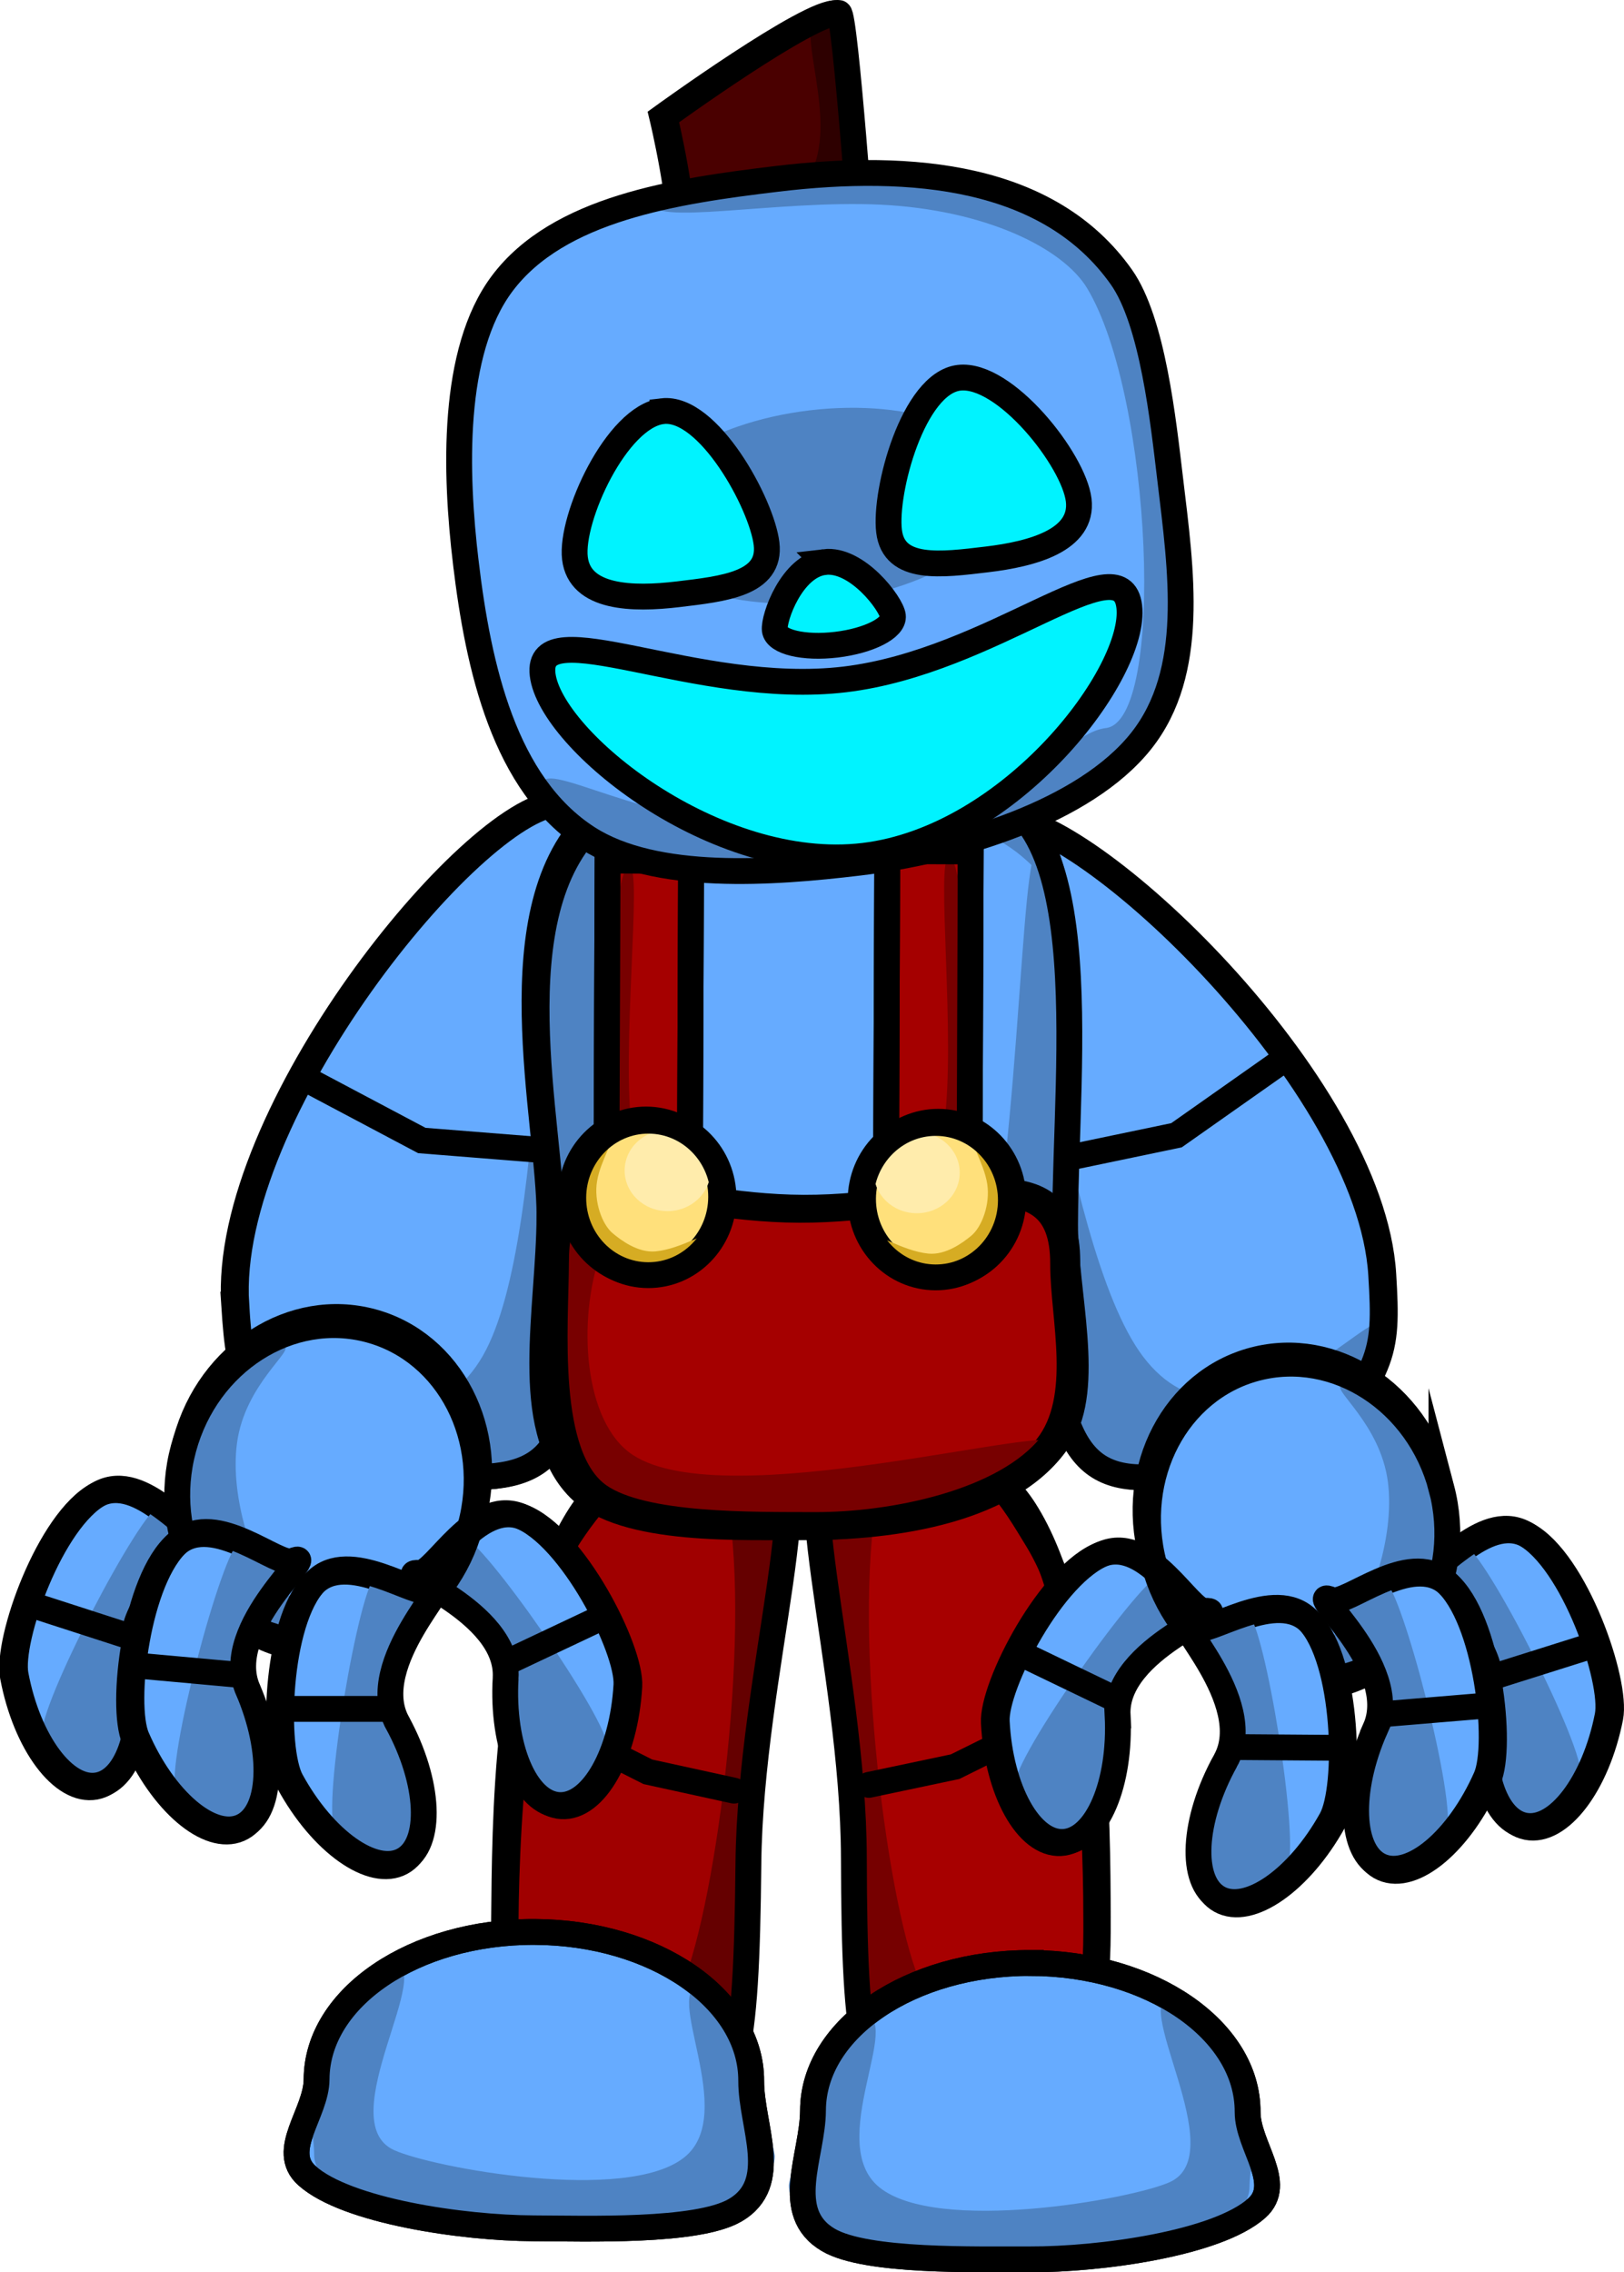 <svg version="1.1" xmlns="http://www.w3.org/2000/svg" xmlns:xlink="http://www.w3.org/1999/xlink" width="251.448" height="351.769" viewBox="0,0,251.448,351.769"><g transform="translate(-115.819,-2.35)"><g data-paper-data="{&quot;isPaintingLayer&quot;:true}" fill-rule="nonzero" stroke-width="4" stroke-linejoin="miter" stroke-miterlimit="10" stroke-dasharray="" stroke-dashoffset="0" style="mix-blend-mode: normal"><g data-paper-data="{&quot;index&quot;:null}"><path d="M285.793,299.125c0.016,6.462 -0.09,10.071 -1.458,13.995c-4.917,14.106 -17.799,15.291 -25.193,15.353c-9.451,0.079 -10.806,-8.821 -10.881,-38.507c-0.075,-29.686 -11.49,-64.549 -2.039,-64.628c3.59,-0.03 15.934,-0.615 24.117,6.749c2.075,1.867 4.345,5.759 6.04,8.527c9.219,15.06 9.374,42.959 9.413,58.51z" fill="#a70000" stroke="#000000" stroke-linecap="butt"/><path d="M285.11,307.183c0.022,8.649 -14.775,20.81 -24.679,20.893c-9.904,0.083 -11.166,-11.945 -11.188,-20.594c-0.011,-4.468 0.709,-21.378 -1.77,-40.771c-2.32,-18.15 -8.026,-38.996 -3.238,-39.036c1.269,-0.011 25.864,-1.617 26.789,5.267c0.522,3.881 -18.308,-4.531 -19.324,0.933c-4.011,21.575 1.711,65.212 6.869,75.892c9.307,19.273 26.529,-7.035 26.541,-2.585z" fill="#760000" stroke="none" stroke-linecap="butt"/><path d="M285.558,299.127c0.016,6.462 -0.09,10.071 -1.458,13.995c-4.917,14.106 -17.799,15.291 -25.193,15.353c-9.451,0.079 -10.806,-8.821 -10.881,-38.507c-0.075,-29.686 -11.49,-64.549 -2.039,-64.628c4.259,-0.036 20.494,-1.717 28.49,10.846c9.748,15.316 11.04,46.632 11.081,62.941z" fill="none" stroke="#000000" stroke-linecap="butt"/><path d="M282.175,266.691l-18.477,9.157l-13.355,2.818" fill="none" stroke="#000000" stroke-linecap="round"/></g><g><path d="M193.863,299.756c0.154,-15.55 0.193,-43.772 9.523,-58.763c1.715,-2.756 4.336,-6.307 6.425,-8.158c8.237,-7.303 20.577,-6.628 24.166,-6.571c9.45,0.149 -2.221,34.927 -2.516,64.611c-0.294,29.685 -1.714,38.574 -11.165,38.426c-7.393,-0.116 -20.266,-1.396 -25.079,-15.538c-1.339,-3.935 -1.418,-7.544 -1.354,-14.006z" fill="#a00000" stroke="#000000" stroke-linecap="butt"/><path d="M221.007,310.599c5.236,-10.642 11.28,-54.236 7.429,-75.839c-0.975,-5.472 -19.867,2.801 -19.317,-1.076c0.976,-6.878 25.558,-5.09 26.827,-5.07c4.788,0.075 -1.072,20.879 -3.526,39.011c-2.622,19.374 -2.026,36.289 -2.07,40.757c-0.086,8.648 -1.436,20.666 -11.339,20.511c-9.904,-0.156 -24.61,-12.426 -24.525,-21.075c0.044,-4.45 17.072,21.984 26.521,2.78z" fill="#650000" stroke="none" stroke-linecap="butt"/><path d="M194.097,299.759c0.162,-16.308 1.685,-47.614 11.545,-62.858c8.088,-12.504 24.31,-10.702 28.569,-10.635c9.45,0.149 -2.221,34.927 -2.516,64.611c-0.294,29.685 -1.714,38.574 -11.165,38.426c-7.393,-0.116 -20.266,-1.396 -25.079,-15.538c-1.339,-3.935 -1.418,-7.544 -1.354,-14.006z" fill="none" stroke="#000000" stroke-linecap="butt"/><path d="M229.463,279.558l-13.334,-2.917l-18.409,-9.293" fill="none" stroke="#000000" stroke-linecap="round"/></g><g data-paper-data="{&quot;index&quot;:null}"><path d="M329.998,199.652c0.393,6.45 0.453,10.061 -1.222,14.084c-6.02,14.458 -23.844,16.625 -34.11,17.251c-13.122,0.8 -15.514,-7.981 -17.321,-37.613c-1.807,-29.632 -19.66,-63.566 -6.538,-64.367c13.122,-0.8 57.384,41.014 59.191,70.645z" fill="#66abff" stroke="#000000" stroke-linecap="butt"/><path d="M329.512,207.748c0.526,8.633 -19.327,21.904 -33.079,22.743c-13.751,0.839 -16.193,-11.073 -16.719,-19.706c-0.272,-4.459 -0.241,-21.397 -4.796,-40.569c-4.263,-17.943 -13.384,-38.32 -6.736,-38.725c6.676,-0.407 11.377,63.38 24.617,80.864c14.032,18.531 36.443,-9.048 36.714,-4.606z" fill="#4e83c3" stroke="none" stroke-linecap="butt"/><path d="M329.673,199.672c0.393,6.45 0.453,10.061 -1.222,14.084c-6.02,14.458 -23.844,16.625 -34.11,17.251c-13.122,0.8 -15.514,-7.981 -17.321,-37.613c-1.807,-29.632 -19.66,-63.566 -6.538,-64.367c13.122,-0.8 57.384,41.014 59.191,70.645z" fill="none" stroke="#000000" stroke-linecap="butt"/><path d="M313.637,167.071l-15.662,11.027l-18.387,3.833" fill="none" stroke="#000000" stroke-linecap="round"/></g><g><path d="M152.074,204.32c-1.935,-29.624 36.716,-76.673 49.834,-77.53c13.119,-0.857 -0.324,35.054 1.611,64.678c1.935,29.624 0.667,38.636 -12.452,39.493c-10.263,0.67 -28.218,0.763 -36.009,-12.823c-2.168,-3.78 -2.563,-7.37 -2.984,-13.818z" fill="#66abff" stroke="#000000" stroke-linecap="butt"/><path d="M153.575,212.291c-0.29,-4.441 25.412,20.1 37.001,-0.049c10.935,-19.011 7.575,-82.882 14.249,-83.318c6.646,-0.434 0.161,20.928 -1.811,39.265c-2.107,19.592 0.054,36.392 0.345,40.85c0.564,8.631 -0.36,20.755 -14.108,21.653c-13.748,0.898 -35.113,-9.77 -35.677,-18.401z" fill="#4e83c3" stroke="none" stroke-linecap="butt"/><path d="M152.399,204.298c-1.935,-29.624 36.716,-76.673 49.834,-77.53c13.119,-0.857 -0.324,35.054 1.611,64.678c1.935,29.624 0.667,38.636 -12.452,39.493c-10.263,0.67 -28.218,0.763 -36.009,-12.823c-2.168,-3.78 -2.563,-7.37 -2.984,-13.818z" fill="none" stroke="#000000" stroke-linecap="butt"/><path d="M199.855,180.399l-18.724,-1.49l-16.925,-8.97" fill="none" stroke="#000000" stroke-linecap="round"/></g><g stroke-linecap="butt"><path d="M200.895,190.628c0.054,-14.659 -8.479,-47.842 6.871,-62.057c11.838,-10.963 46.649,-5.113 56.209,-5.078c21.957,0.081 16.528,41.465 16.433,67.428c-0.039,10.536 4.205,25.125 -0.775,32.946c-7.291,11.451 -26.108,13.967 -39.155,13.918c-9.745,-0.036 -28.406,0.919 -35.295,-5.989c-8.633,-8.656 -4.341,-26.729 -4.288,-41.169z" fill="#66abff" stroke="#000000"/><path d="M216.103,228.697c10.386,1.594 33.297,-9.941 42.758,-9.906c12.378,0.046 13.813,-55.388 15.962,-77.163c1.894,-19.189 5.183,-5.451 5.164,-0.143c-0.015,4.195 0.011,28.804 0.294,50.581c0.164,12.596 3.216,22.32 -0.855,31.578c-7.901,17.97 -35.835,14.155 -45.514,14.119c-23.287,-0.086 -34.38,-8.343 -34.338,-19.675c0.025,-6.728 1.352,8.28 16.529,10.61z" fill="#4e83c3" stroke="none"/><path d="M199.837,146.682c0.017,-4.525 2.504,-11.935 7.245,-15.334c7.318,-5.247 19.575,-5.408 33.058,-5.358c12.997,0.048 27.26,-0.609 34.966,3.548c5.466,2.949 6.504,9.761 6.486,14.538c-0.006,1.74 -4.31,-11.285 -17.603,-14.044c-17.281,-3.586 -45.043,2.838 -49.956,6.257c-16.301,11.344 15.117,64.945 0.626,64.892c-22.216,-0.082 -14.866,-42.988 -14.823,-54.498z" fill="#4e83c3" stroke="none"/><path d="M201.214,191.599c0.054,-14.659 -8.479,-47.842 6.871,-62.057c11.838,-10.963 46.649,-5.113 56.209,-5.078c21.957,0.081 16.528,41.465 16.433,67.428c-0.039,10.536 4.205,25.125 -0.775,32.946c-7.291,11.451 -26.108,13.967 -39.155,13.918c-9.745,-0.036 -28.406,0.919 -35.295,-5.989c-8.633,-8.656 -4.341,-26.729 -4.288,-41.169z" fill="none" stroke="#000000"/><path d="M252.943,202.613l0.257,-69.79l12.924,0.048l-0.257,69.79z" data-paper-data="{&quot;index&quot;:null}" fill="#a50000" stroke="#000000"/><path d="M265.947,181.175c-0.02,5.443 -2.713,9.845 -6.014,9.833c-3.301,-0.012 -5.961,-4.434 -5.941,-9.877c0.008,-2.042 6.868,3.268 7.997,-4.669c1.88,-13.213 -1.328,-41.349 0.735,-41.341c3.301,0.012 3.243,40.612 3.223,46.055z" data-paper-data="{&quot;index&quot;:null}" fill="#780000" stroke="none"/><path d="M252.939,203.906l0.257,-69.79l12.924,0.048l-0.257,69.79z" data-paper-data="{&quot;index&quot;:null}" fill="none" stroke="#000000"/><path d="M209.642,204.069l0.257,-69.79l12.924,0.048l-0.257,69.79z" fill="#a50000" stroke="#000000"/><path d="M213.283,136.553c2.062,0.008 -1.353,28.119 0.43,41.346c1.071,7.945 7.97,2.686 7.963,4.728c-0.02,5.443 -2.713,9.845 -6.014,9.833c-3.301,-0.012 -5.961,-4.434 -5.941,-9.877c0.02,-5.443 0.261,-46.042 3.562,-46.03z" fill="#780000" stroke="none"/><path d="M209.637,205.362l0.257,-69.79l12.924,0.048l-0.257,69.79z" fill="none" stroke="#000000"/><path d="M201.264,197.738c0.067,-18.112 16.459,-8.179 38.318,-8.098c21.859,0.081 40.909,-9.722 40.842,8.39c-0.03,8.262 3.479,20.735 -2.488,28.308c-7.114,9.029 -24.708,12.465 -36.596,12.421c-9.634,-0.036 -26.544,0.281 -33.39,-4.485c-8.687,-6.048 -6.723,-26.406 -6.686,-36.535z" fill="#a50000" stroke="#000000"/><path d="M202.454,225.529c0.025,-6.87 -8.416,-39.612 12.908,-39.533c4.115,0.015 -3.996,3.246 -6.52,10.348c-3.662,10.302 -2.695,26.225 4.965,31.248c14.423,9.459 65.882,-5.399 65.869,-1.778c-0.025,6.87 -17.332,12.376 -38.657,12.297c-21.324,-0.079 -38.59,-5.712 -38.565,-12.582z" fill="#780000" stroke="none"/><path d="M201.912,197.417c0.067,-18.112 16.459,-8.179 38.318,-8.098c21.859,0.081 40.909,-9.722 40.842,8.39c-0.03,8.262 3.479,20.735 -2.488,28.308c-7.114,9.029 -24.708,12.465 -36.596,12.421c-9.634,-0.036 -26.544,0.281 -33.39,-4.485c-8.687,-6.048 -6.723,-26.406 -6.686,-36.535z" fill="none" stroke="#000000"/><path d="M215.886,175.659c6.424,0.024 11.612,5.395 11.588,11.998c-0.024,6.602 -5.252,11.936 -11.676,11.912c-6.424,-0.024 -11.612,-5.395 -11.588,-11.998c0.024,-6.602 5.252,-11.936 11.676,-11.912z" fill="#ffe07b" stroke="#000000"/><path d="M219.203,177.287c3.671,0.014 6.636,2.835 6.624,6.302c-0.013,3.467 -2.999,6.266 -6.67,6.253c-3.671,-0.014 -6.636,-2.835 -6.624,-6.302c0.013,-3.467 2.999,-6.266 6.67,-6.253z" fill="#ffecac" stroke="none"/><path d="M209.781,178.729c1.486,0.005 -0.943,3.021 -1.518,6.484c-0.521,3.141 0.779,6.684 2.405,8.047c1.249,1.047 3.911,3.076 6.652,2.815c4.061,-0.387 8.288,-3.375 8.284,-2.332c-0.014,3.671 -4.406,6.631 -9.81,6.611c-5.404,-0.02 -9.774,-3.012 -9.761,-6.683c0.014,-3.671 -1.657,-14.961 3.748,-14.941z" fill="#d6ac23" stroke="none"/><path d="M216.254,175.845c6.424,0.024 11.612,5.395 11.588,11.998c-0.024,6.602 -5.252,11.936 -11.676,11.912c-6.424,-0.024 -11.612,-5.395 -11.588,-11.998c0.024,-6.602 5.252,-11.936 11.676,-11.912z" fill="none" stroke="#000000"/><g data-paper-data="{&quot;index&quot;:null}"><path d="M272.707,188.008c-0.024,6.602 -5.252,11.936 -11.676,11.912c-6.424,-0.024 -11.612,-5.395 -11.588,-11.998c0.024,-6.602 5.252,-11.936 11.676,-11.912c6.424,0.024 11.612,5.395 11.588,11.998z" fill="#ffe07b" stroke="#000000"/><path d="M264.413,183.915c-0.013,3.467 -2.999,6.266 -6.67,6.253c-3.671,-0.014 -6.636,-2.835 -6.624,-6.302c0.013,-3.467 2.999,-6.266 6.67,-6.253c3.671,0.014 6.636,2.835 6.624,6.302z" fill="#ffecac" stroke="none"/><path d="M270.838,194.094c-0.014,3.671 -4.406,6.631 -9.81,6.611c-5.404,-0.02 -9.774,-3.012 -9.761,-6.683c0.004,-1.042 4.209,1.976 8.267,2.393c2.739,0.282 5.415,-1.728 6.672,-2.766c1.636,-1.351 2.962,-4.884 2.464,-8.029c-0.549,-3.467 -2.956,-6.5 -1.47,-6.495c5.404,0.02 3.651,11.298 3.637,14.969z" fill="#d6ac23" stroke="none"/><path d="M272.337,188.191c-0.024,6.602 -5.252,11.936 -11.676,11.912c-6.424,-0.024 -11.612,-5.395 -11.588,-11.998c0.024,-6.602 5.252,-11.936 11.676,-11.912c6.424,0.024 11.612,5.395 11.588,11.998z" fill="none" stroke="#000000"/></g></g><g stroke-linecap="butt"><path d="M215.151,63.46c0,0 5.449,-14.938 6.002,-22.368c0.51,-6.851 -2.804,-20.614 -2.804,-20.614c0,0 22.935,-16.636 26.995,-16.07c0.979,0.136 3.705,38.162 3.705,38.162l6.471,16.059z" fill="#4a0000" stroke="#000000"/><path d="M219.648,37.672c-0.257,-2.147 17.439,-1.54 21.377,-7.96c5.155,-8.406 -2.674,-23.994 1.657,-24.512c7.638,-0.914 4.034,24.206 4.627,29.162c0.593,4.957 -5.118,9.716 -12.756,10.63c-7.638,0.914 -14.311,-2.363 -14.904,-7.32z" fill="#2e0000" stroke="none"/><path d="M215.525,63.415c0,0 5.449,-14.938 6.002,-22.368c0.51,-6.851 -2.804,-20.614 -2.804,-20.614c0,0 22.935,-16.636 26.995,-16.07c0.979,0.136 3.705,38.162 3.705,38.162l6.471,16.059z" fill="none" stroke="#000000"/><path d="M187.947,89.494c-1.662,-13.886 -2.266,-32.717 5.614,-43.237c2.839,-3.791 6.672,-6.633 11.097,-8.808c9.147,-4.496 20.823,-6.139 31.478,-7.414c20.963,-2.509 42.164,-0.554 53.303,15.198c4.862,6.874 6.491,22.33 7.554,31.212c1.725,14.412 4.003,29.9 -4.478,40.597c-8.723,11.002 -28.443,17.035 -43.71,18.862c-13.455,1.61 -31.52,2.909 -41.968,-3.796c-12.934,-8.301 -16.954,-26.443 -18.889,-42.614z" fill="#66abff" stroke="none"/><path d="M241.148,65.881c15.946,-1.908 29.664,3.152 30.639,11.302c0.975,8.15 -11.161,16.304 -27.107,18.213c-15.946,1.908 -29.664,-3.152 -30.639,-11.302c-0.975,-8.15 11.161,-16.304 27.107,-18.213z" fill="#4e83c3" stroke="none"/><path d="M199.662,124.375c-0.685,-5.723 16.331,6.8 38.791,5.663c9.983,-0.506 23.771,-1.643 33.749,-6.239c6.838,-3.15 10.66,-8.241 14.856,-8.743c9.287,-1.111 7.153,-51.32 -2.906,-68.07c-3.772,-6.28 -15.884,-12.163 -31.913,-12.947c-16.267,-0.796 -36.417,3.523 -35.404,-0.547c2.235,-8.975 57.973,-1.77 58.36,1.468c0.186,1.555 10.888,0.348 15.099,9.315c7.139,15.204 9.067,44.624 7.184,57.116c-4.155,27.562 -38.011,34.213 -52.017,35.889c-24.097,2.883 -44.602,-2.894 -45.8,-12.905z" fill="#4e83c3" stroke="none"/><path d="M187.947,89.494c-1.662,-13.886 -2.266,-32.717 5.614,-43.237c8.71,-11.628 26.766,-14.33 42.575,-16.221c20.963,-2.509 42.164,-0.554 53.303,15.198c4.862,6.874 6.491,22.33 7.554,31.212c1.725,14.412 4.003,29.9 -4.478,40.597c-8.723,11.002 -28.443,17.035 -43.71,18.862c-13.455,1.61 -31.52,2.909 -41.968,-3.796c-12.934,-8.301 -16.954,-26.443 -18.889,-42.614z" fill="none" stroke="#000000"/><path d="M246.62,107.53c22.945,-2.746 42.824,-21.478 44.044,-11.29c1.219,10.188 -18.156,35.852 -41.101,38.598c-22.945,2.746 -48.509,-17.867 -49.728,-28.055c-1.219,-10.188 23.841,3.493 46.786,0.747z" fill="#00f3ff" stroke="#000000"/><path d="M218.384,66.002c7.087,-0.848 15.381,14.323 16.123,20.524c0.742,6.201 -6.62,6.975 -13.707,7.823c-7.087,0.848 -15.219,0.627 -15.961,-5.574c-0.742,-6.201 6.458,-21.924 13.545,-22.772z" fill="#00f3ff" stroke="#000000"/><path d="M282.835,79.767c0.742,6.201 -7.108,8.335 -14.195,9.183c-7.087,0.848 -14.424,1.833 -15.166,-4.368c-0.742,-6.201 3.738,-22.901 10.825,-23.749c7.087,-0.848 17.794,12.732 18.536,18.934z" data-paper-data="{&quot;index&quot;:null}" fill="#00f3ff" stroke="#000000"/><path d="M243.47,89.358c5.05,-0.604 10.374,6.471 10.597,8.332c0.223,1.86 -3.69,3.858 -8.74,4.463c-5.05,0.604 -9.324,-0.414 -9.546,-2.274c-0.223,-1.86 2.64,-9.916 7.69,-10.52z" fill="#00f3ff" stroke="#000000"/></g><g stroke-linecap="butt"><path d="M275.428,306.238c18.582,0.069 33.609,10.395 33.562,23.064c-0.019,5.246 5.746,11.071 1.386,14.92c-6.17,5.446 -24.229,7.936 -35.117,7.896c-8.321,-0.031 -25.312,0.432 -31.173,-3.001c-7.228,-4.234 -2.415,-13.067 -2.389,-20.063c0.047,-12.67 15.149,-22.885 33.731,-22.816z" fill="#66abff" stroke="#000000"/><path d="M237.971,340.672c0.004,-1.174 6.397,-27.01 11.49,-26.552c6.473,0.582 -6.013,19.957 2.524,26.855c8.92,7.208 38.851,1.884 44.907,-0.793c9.938,-4.393 -6.813,-29.043 0.614,-29.015c6.103,0.022 8.528,8.698 10.388,11.948c4.14,7.237 1.405,13.142 1.388,17.821c-0.025,6.781 -16.009,12.219 -35.701,12.146c-19.692,-0.073 -35.635,-5.628 -35.61,-12.409z" fill="#4e83c3" stroke="none"/><path d="M275.428,306.238c18.582,0.069 33.609,10.395 33.562,23.064c-0.019,5.246 5.746,11.071 1.386,14.92c-6.17,5.446 -24.229,7.936 -35.117,7.896c-8.321,-0.031 -25.312,0.432 -31.173,-3.001c-7.228,-4.234 -2.415,-13.067 -2.389,-20.063c0.047,-12.67 15.149,-22.885 33.731,-22.816z" fill="none" stroke="#000000"/></g><g data-paper-data="{&quot;index&quot;:null}" stroke-linecap="butt"><path d="M232.13,324.495c-0.026,6.997 4.722,15.864 -2.537,20.045c-5.886,3.39 -22.873,2.802 -31.194,2.771c-10.888,-0.04 -28.929,-2.664 -35.058,-8.155c-4.332,-3.881 1.477,-9.663 1.496,-14.909c0.047,-12.67 15.149,-22.885 33.731,-22.816c18.582,0.069 33.609,10.395 33.562,23.064z" fill="#66abff" stroke="#000000"/><path d="M235.77,336.141c-0.025,6.781 -16.009,12.219 -35.7,12.146c-19.692,-0.073 -35.635,-5.628 -35.61,-12.409c0.017,-4.679 -2.674,-10.604 1.519,-17.81c1.883,-3.237 4.373,-11.894 10.476,-11.871c7.427,0.027 -9.505,24.553 0.4,29.019c6.036,2.721 35.927,8.266 44.9,1.124c8.587,-6.835 -3.755,-26.301 2.722,-26.835c5.096,-0.42 11.298,25.463 11.294,26.636z" fill="#4e83c3" stroke="none"/><path d="M232.13,324.495c-0.026,6.997 4.722,15.864 -2.537,20.045c-5.886,3.39 -22.873,2.802 -31.194,2.771c-10.888,-0.04 -28.929,-2.664 -35.058,-8.155c-4.332,-3.881 1.477,-9.663 1.496,-14.909c0.047,-12.67 15.149,-22.885 33.731,-22.816c18.582,0.069 33.609,10.395 33.562,23.064z" fill="none" stroke="#000000"/></g><g><g><path d="M346.761,264.606c2.039,-10.375 -16.082,-18.935 -11.005,-17.937c2.373,0.466 9.908,-10.245 16.505,-6.685c7.518,4.057 13.971,22.709 12.886,28.235c-2.039,10.375 -7.807,17.977 -12.884,16.979c-5.077,-0.998 -7.54,-10.217 -5.502,-20.592z" fill="#66abff" stroke="#000000" stroke-linecap="butt"/><path d="M346.928,274.206c0.33,-1.68 1.904,-8.506 -0.587,-14.971c-1.549,-4.02 -6.821,-7.332 -8.392,-10.911c-2.181,-4.968 3.664,-6.828 4.717,-6.621c2.87,0.564 18.741,31.384 17.895,35.688c-0.846,4.305 -3.858,7.337 -6.728,6.773c-2.87,-0.564 -7.599,-4.366 -6.754,-8.67z" fill="#4e83c3" stroke="none" stroke-linecap="butt"/><path d="M346.344,264.366c2.039,-10.375 -16.082,-18.935 -11.005,-17.937c2.373,0.466 9.908,-10.245 16.505,-6.685c7.518,4.057 13.971,22.709 12.886,28.235c-2.039,10.375 -7.807,17.977 -12.884,16.979c-5.077,-0.998 -7.54,-10.217 -5.502,-20.592z" fill="none" stroke="#000000" stroke-linecap="butt"/><path d="M362.297,257.118l-14.604,4.603" fill="none" stroke="#000000" stroke-linecap="round"/></g><path d="M338.617,231.469c3.546,13.489 -3.544,27.045 -15.837,30.276c-12.293,3.232 -25.133,-5.084 -28.679,-18.573c-3.546,-13.489 3.544,-27.045 15.837,-30.276c12.293,-3.232 25.133,5.084 28.679,18.573z" fill="#66abff" stroke="#000000" stroke-linecap="butt"/><path d="M339.126,241.17c2.002,7.615 -5.194,16.107 -16.073,18.966c-10.879,2.86 -21.32,-0.995 -23.322,-8.61c-1.347,-5.126 18.037,10.789 26.058,1.523c1.896,-2.191 6.031,-12.493 4.93,-21.216c-1.161,-9.196 -8.973,-14.565 -7.148,-15.044c10.879,-2.86 13.553,16.765 15.555,24.381z" fill="#4e83c3" stroke="none" stroke-linecap="butt"/><g data-paper-data="{&quot;index&quot;:null}"><path d="M288.413,268.084c0.536,10.56 -3.219,19.333 -8.387,19.595c-5.168,0.262 -9.791,-8.086 -10.326,-18.646c-0.285,-5.624 8.767,-23.164 16.787,-26.105c7.038,-2.581 12.965,9.097 15.381,8.975c5.168,-0.262 -13.99,5.621 -13.454,16.181z" fill="#66abff" stroke="#000000" stroke-linecap="butt"/><path d="M286.542,278.815c0.222,4.381 -5.002,7.469 -7.923,7.617c-2.921,0.148 -5.469,-3.283 -5.691,-7.665c-0.222,-4.381 19.889,-32.618 22.81,-32.766c1.072,-0.054 6.592,2.622 3.723,7.227c-2.066,3.318 -7.757,5.842 -9.865,9.6c-3.389,6.043 -2.807,13.024 -2.72,14.734z" fill="#4e83c3" stroke="none" stroke-linecap="butt"/><path d="M288.86,267.906c0.536,10.56 -3.219,19.333 -8.387,19.595c-5.168,0.262 -9.791,-8.086 -10.326,-18.646c-0.285,-5.624 8.767,-23.164 16.787,-26.105c7.038,-2.581 12.965,9.097 15.381,8.975c5.168,-0.262 -13.99,5.621 -13.454,16.181z" fill="none" stroke="#000000" stroke-linecap="butt"/><path d="M274.106,258.453l13.796,6.642" fill="none" stroke="#000000" stroke-linecap="round"/></g><path d="M338.999,232.728c3.546,13.489 -3.544,27.045 -15.837,30.276c-12.293,3.232 -25.133,-5.084 -28.679,-18.573c-3.546,-13.489 3.544,-27.045 15.837,-30.276c12.293,-3.232 25.133,5.084 28.679,18.574z" fill="none" stroke="#000000" stroke-linecap="butt"/><g><path d="M329.121,270.271c4.274,-9.671 -11.517,-22.012 -6.784,-19.92c2.212,0.977 11.921,-7.811 17.572,-2.886c6.44,5.613 8.627,25.229 6.351,30.38c-4.274,9.671 -11.575,15.816 -16.307,13.725c-4.733,-2.091 -5.105,-11.627 -0.831,-21.298z" fill="#66abff" stroke="#000000" stroke-linecap="butt"/><path d="M327.169,279.672c0.692,-1.566 3.731,-7.878 2.724,-14.733c-0.626,-4.263 -5.039,-8.654 -5.783,-12.491c-1.034,-5.326 5.078,-5.853 6.06,-5.419c2.675,1.182 11.369,34.741 9.596,38.753c-1.773,4.013 -5.379,6.307 -8.054,5.125c-2.675,-1.182 -6.451,-5.932 -4.678,-9.945z" fill="#4e83c3" stroke="none" stroke-linecap="butt"/><path d="M328.766,269.945c4.274,-9.671 -11.517,-22.012 -6.784,-19.92c2.212,0.977 11.921,-7.811 17.572,-2.886c6.44,5.613 8.627,25.229 6.351,30.38c-4.274,9.671 -11.575,15.816 -16.307,13.725c-4.733,-2.091 -5.105,-11.627 -0.831,-21.298z" fill="none" stroke="#000000" stroke-linecap="butt"/><path d="M345.924,266.389l-15.259,1.273" fill="none" stroke="#000000" stroke-linecap="round"/></g><g><path d="M305.9,275.272c5.131,-9.245 -9.478,-22.964 -4.953,-20.453c2.114,1.174 12.579,-6.7 17.761,-1.284c5.906,6.173 6.308,25.906 3.575,30.83c-5.131,9.245 -12.958,14.704 -17.482,12.192c-4.524,-2.511 -4.032,-12.041 1.099,-21.286z" fill="#66abff" stroke="#000000" stroke-linecap="butt"/><path d="M303.105,284.458c0.831,-1.497 4.428,-7.508 4.047,-14.426c-0.237,-4.302 -4.235,-9.075 -4.629,-12.963c-0.547,-5.398 5.587,-5.37 6.525,-4.849c2.557,1.419 8.178,35.627 6.049,39.463c-2.129,3.836 -5.928,5.794 -8.485,4.375c-2.557,-1.419 -5.888,-6.492 -3.759,-10.328z" fill="#4e83c3" stroke="none" stroke-linecap="butt"/><path d="M305.576,274.915c5.131,-9.245 -9.477,-22.964 -4.953,-20.453c2.114,1.174 12.579,-6.7 17.761,-1.284c5.906,6.173 6.308,25.906 3.575,30.83c-5.131,9.245 -12.958,14.704 -17.482,12.192c-4.524,-2.511 -4.032,-12.041 1.099,-21.286z" fill="none" stroke="#000000" stroke-linecap="butt"/><path d="M307.674,272.814l15.311,0.113" fill="none" stroke="#000000" stroke-linecap="round"/></g></g><g data-paper-data="{&quot;index&quot;:null}"><g><path d="M136.231,258.406c1.962,10.39 -0.569,19.591 -5.653,20.551c-5.084,0.96 -10.797,-6.684 -12.759,-17.074c-1.045,-5.534 5.546,-24.138 13.093,-28.139c6.623,-3.511 14.079,7.256 16.455,6.807c5.084,-0.96 -13.099,7.466 -11.137,17.855z" fill="#66abff" stroke="#000000" stroke-linecap="butt"/><path d="M135.832,269.292c0.814,4.311 -3.944,8.078 -6.817,8.62c-2.874,0.543 -5.863,-2.512 -6.677,-6.822c-0.814,-4.311 15.284,-35.013 18.158,-35.555c1.055,-0.199 6.886,1.704 4.668,6.656c-1.598,3.567 -6.894,6.84 -8.472,10.849c-2.539,6.446 -1.015,13.284 -0.698,14.966z" fill="#4e83c3" stroke="none" stroke-linecap="butt"/><path d="M136.65,258.17c1.962,10.39 -0.569,19.591 -5.653,20.551c-5.084,0.96 -10.797,-6.684 -12.759,-17.074c-1.045,-5.534 5.546,-24.138 13.093,-28.139c6.623,-3.511 14.079,7.256 16.455,6.807c5.084,-0.96 -13.099,7.466 -11.137,17.855z" fill="none" stroke="#000000" stroke-linecap="butt"/><path d="M135.32,255.515l-14.569,-4.71" fill="none" stroke="#000000" stroke-linecap="round"/></g><path d="M144.62,225.331c3.646,-13.463 16.547,-21.684 28.815,-18.361c12.269,3.322 19.259,16.929 15.613,30.392c-3.646,13.463 -16.547,21.684 -28.815,18.361c-12.269,-3.322 -19.259,-16.929 -15.613,-30.392z" fill="#66abff" stroke="#000000" stroke-linecap="butt"/><path d="M144.039,235.028c2.058,-7.6 4.877,-27.205 15.734,-24.265c1.822,0.493 -6.029,5.804 -7.259,14.991c-1.166,8.715 2.893,19.047 4.773,21.252c7.952,9.324 27.454,-6.447 26.069,-1.331c-2.058,7.6 -12.528,11.378 -23.385,8.438c-10.857,-2.94 -17.99,-11.484 -15.932,-19.084z" fill="#4e83c3" stroke="none" stroke-linecap="butt"/><g data-paper-data="{&quot;index&quot;:null}"><path d="M194.552,262.314c0.613,-10.556 -18.5,-16.58 -13.335,-16.28c2.414,0.14 8.428,-11.494 15.446,-8.861c7.998,3 16.921,20.606 16.594,26.228c-0.613,10.556 -5.298,18.869 -10.464,18.569c-5.166,-0.3 -8.856,-9.1 -8.242,-19.656z" fill="#66abff" stroke="#000000" stroke-linecap="butt"/><path d="M196.019,271.803c0.099,-1.709 0.733,-8.686 -2.611,-14.753c-2.08,-3.773 -7.752,-6.34 -9.794,-9.673c-2.835,-4.626 2.705,-7.262 3.776,-7.199c2.92,0.17 22.822,28.554 22.567,32.933c-0.255,4.379 -2.828,7.792 -5.747,7.622c-2.92,-0.17 -8.121,-3.296 -7.867,-7.675z" fill="#4e83c3" stroke="none" stroke-linecap="butt"/><path d="M194.106,262.133c0.613,-10.556 -18.5,-16.58 -13.335,-16.28c2.414,0.14 8.428,-11.494 15.446,-8.861c7.998,3 16.921,20.606 16.594,26.228c-0.613,10.556 -5.298,18.869 -10.464,18.569c-5.165,-0.3 -8.856,-9.101 -8.242,-19.656z" fill="none" stroke="#000000" stroke-linecap="butt"/><path d="M195.085,259.33l13.845,-6.54" fill="none" stroke="#000000" stroke-linecap="round"/></g><path d="M173.043,208.225c12.269,3.322 19.259,16.929 15.613,30.392c-3.646,13.463 -16.547,21.684 -28.815,18.361c-12.269,-3.322 -19.259,-16.929 -15.613,-30.392c3.646,-13.463 16.547,-21.684 28.815,-18.361z" fill="none" stroke="#000000" stroke-linecap="butt"/><g><path d="M153.829,264.201c4.202,9.703 3.76,19.235 -0.988,21.291c-4.748,2.056 -12.004,-4.142 -16.206,-13.845c-2.238,-5.168 0.093,-24.767 6.575,-30.332c5.687,-4.883 15.331,3.977 17.55,3.016c4.748,-2.056 -11.133,10.167 -6.931,19.87z" fill="#66abff" stroke="#000000" stroke-linecap="butt"/><path d="M155.838,274.908c1.743,4.026 -2.068,8.748 -4.751,9.91c-2.684,1.162 -6.273,-1.159 -8.016,-5.184c-1.743,-4.026 7.197,-37.519 9.881,-38.681c0.985,-0.427 7.092,0.145 6.02,5.464c-0.773,3.831 -5.218,8.19 -5.875,12.448c-1.057,6.847 1.935,13.181 2.616,14.752z" fill="#4e83c3" stroke="none" stroke-linecap="butt"/><path d="M154.186,263.878c4.202,9.702 3.76,19.235 -0.988,21.291c-4.748,2.056 -12.004,-4.142 -16.206,-13.845c-2.238,-5.168 0.093,-24.767 6.575,-30.332c5.687,-4.883 15.331,3.977 17.55,3.016c4.748,-2.056 -11.133,10.167 -6.931,19.87z" fill="none" stroke="#000000" stroke-linecap="butt"/><path d="M137.055,260.195l15.249,1.386" fill="none" stroke="#000000" stroke-linecap="round"/></g><g><path d="M177.013,269.374c5.063,9.282 5.485,18.816 0.942,21.293c-4.542,2.478 -12.329,-3.039 -17.392,-12.321c-2.697,-4.944 -2.148,-24.674 3.803,-30.803c5.222,-5.378 15.628,2.573 17.751,1.415c4.542,-2.478 -10.167,11.133 -5.104,20.416z" fill="#66abff" stroke="#000000" stroke-linecap="butt"/><path d="M179.982,279.855c2.101,3.851 -1.268,8.899 -3.835,10.3c-2.567,1.4 -6.352,-0.586 -8.452,-4.438c-2.101,-3.851 3.772,-38.017 6.34,-39.417c0.942,-0.514 7.077,-0.497 6.489,4.897c-0.423,3.885 -4.455,8.629 -4.724,12.929c-0.433,6.915 3.12,12.952 3.94,14.455z" fill="#4e83c3" stroke="none" stroke-linecap="butt"/><path d="M177.339,269.019c5.063,9.282 5.485,18.816 0.943,21.293c-4.542,2.478 -12.329,-3.039 -17.392,-12.321c-2.697,-4.944 -2.148,-24.674 3.802,-30.803c5.222,-5.378 15.628,2.573 17.751,1.415c4.542,-2.478 -10.167,11.133 -5.104,20.415z" fill="none" stroke="#000000" stroke-linecap="butt"/><path d="M175.257,266.903l-15.312,-0" fill="none" stroke="#000000" stroke-linecap="round"/></g></g></g></g></svg>
